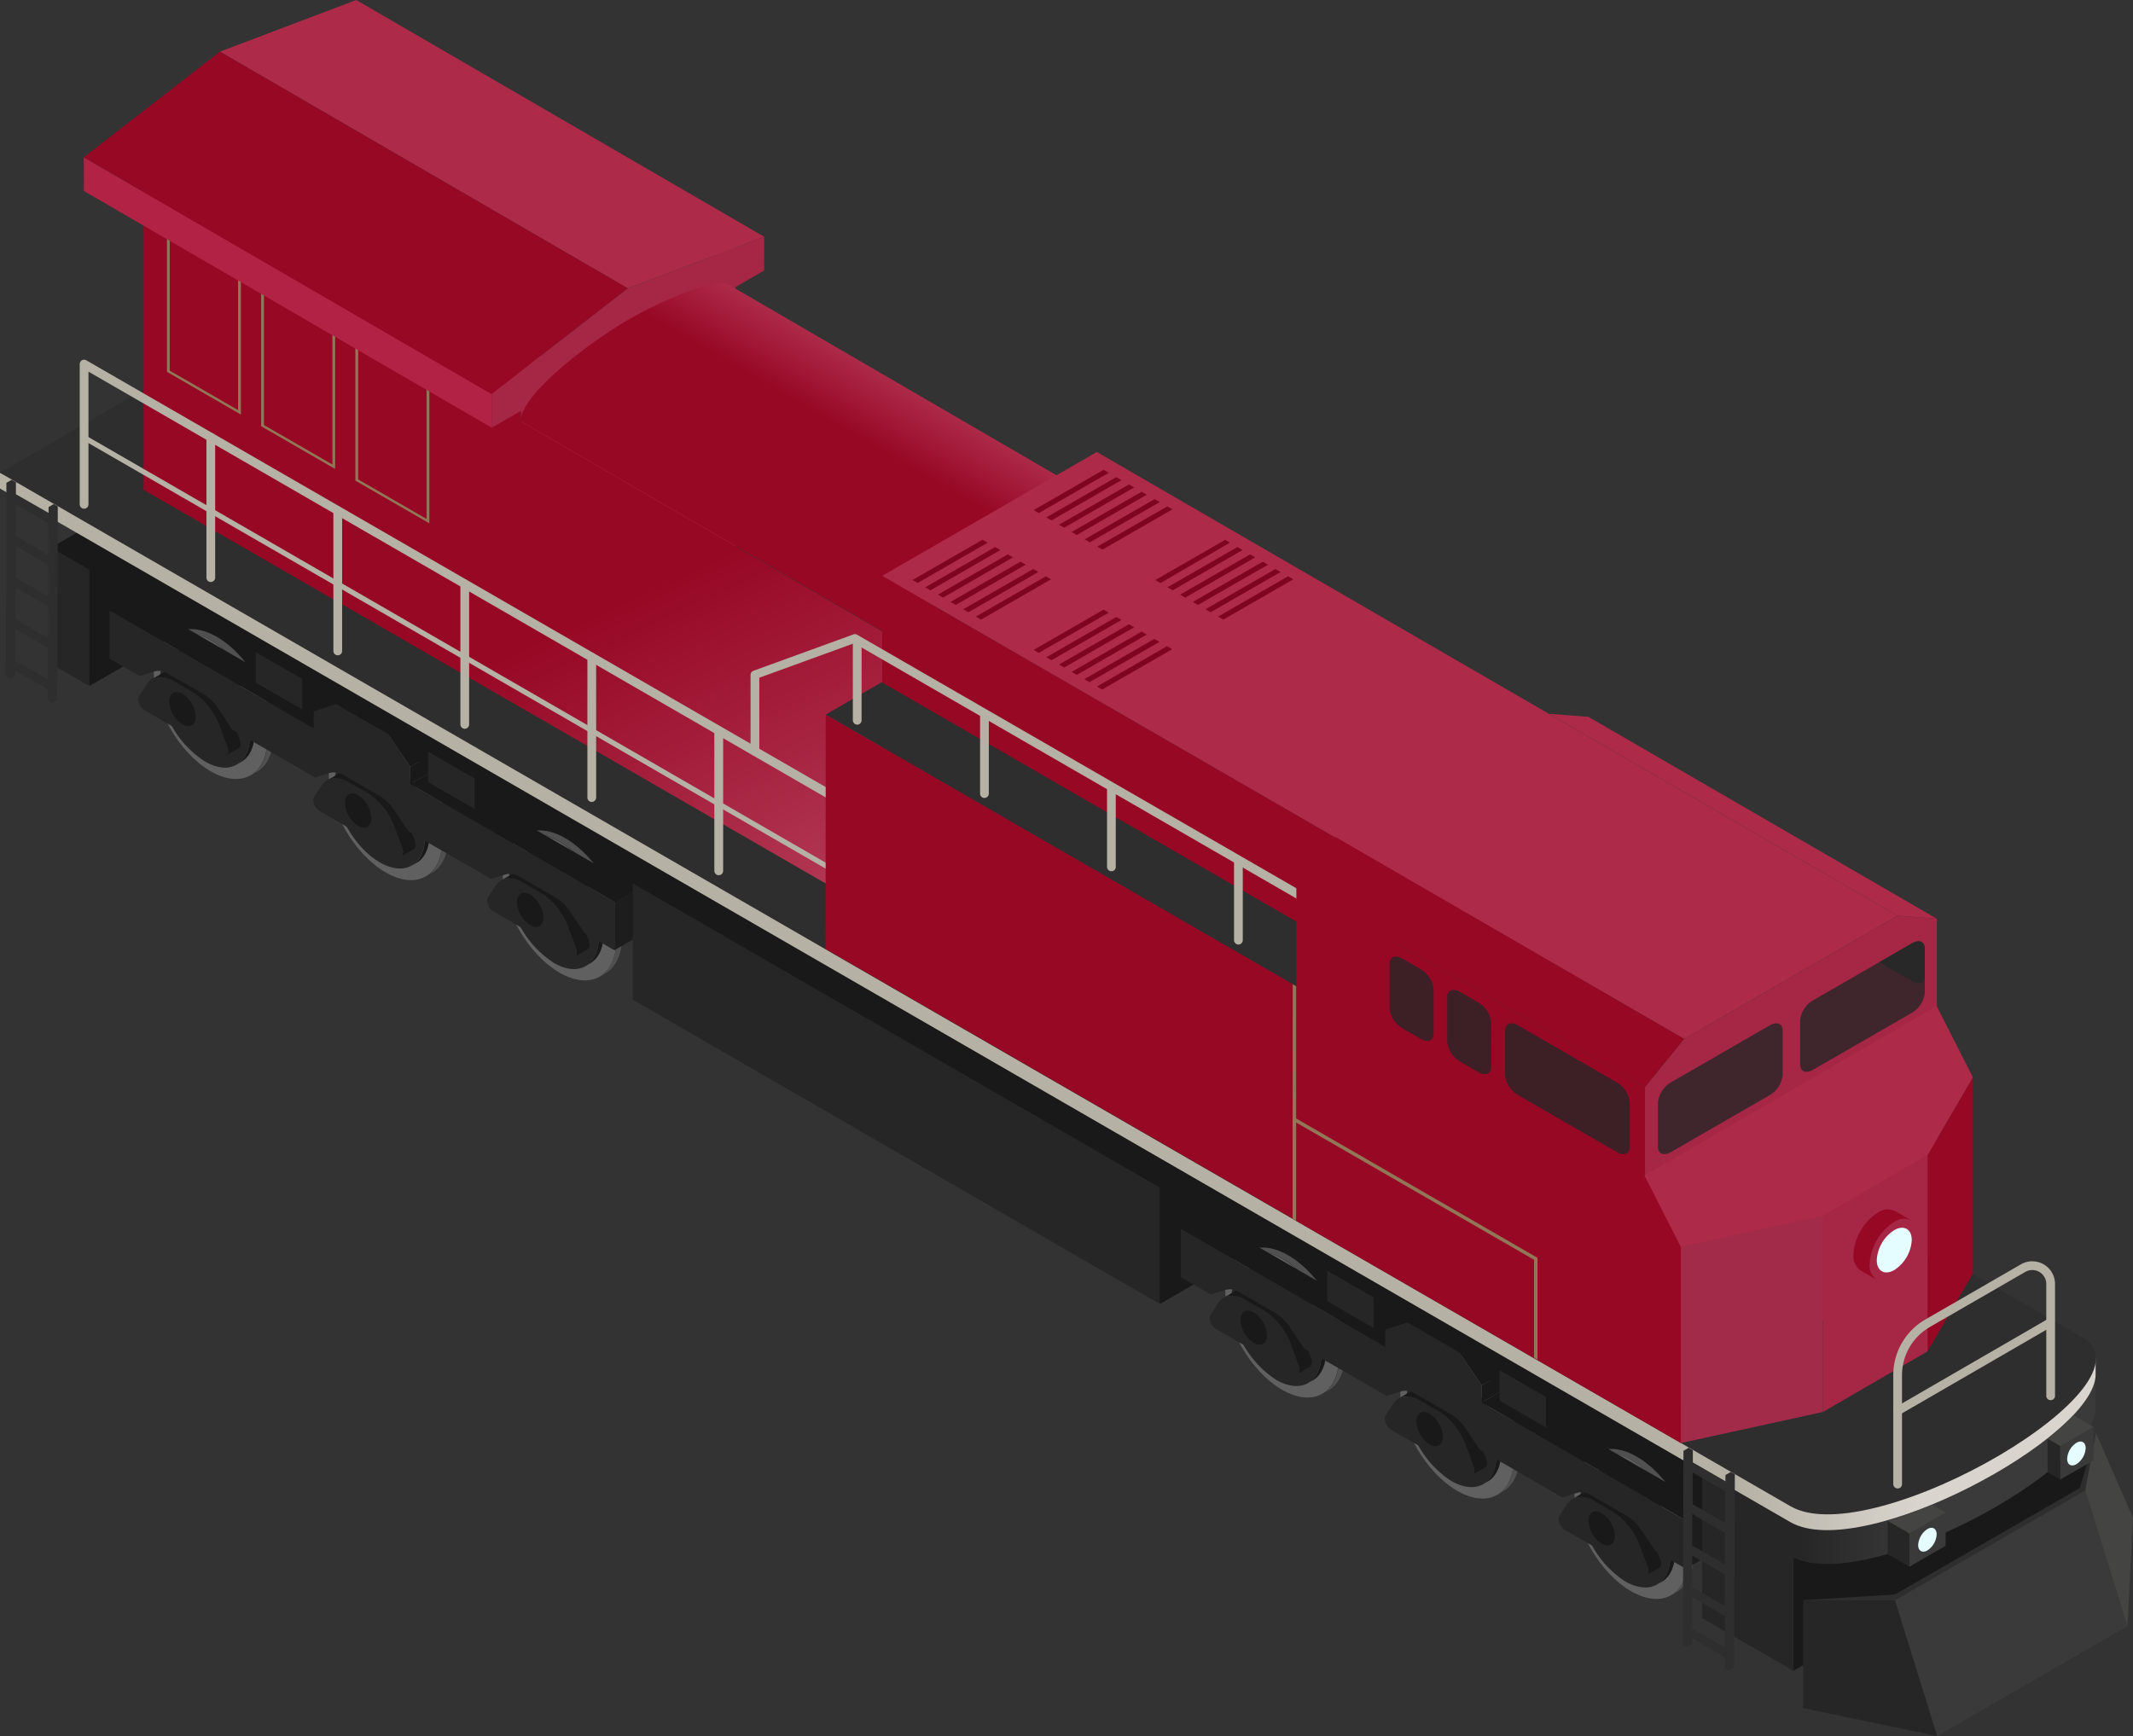 <?xml version="1.0" encoding="UTF-8"?> <svg xmlns="http://www.w3.org/2000/svg" xmlns:xlink="http://www.w3.org/1999/xlink" id="Слой_1" data-name="Слой 1" viewBox="0 0 365.78 297.75"><rect x="0" y="0" width="365.78" height="297.75" fill="#333333" stroke="none"/> <defs> <style>.cls-1{fill:#191919;}.cls-2,.cls-21{fill:#262626;}.cls-3{fill:#606060;}.cls-4{fill:#505050;}.cls-5{fill:#1d1d1d;}.cls-6{fill:#2e2e2f;}.cls-7{fill:#3a3a3a;}.cls-8{fill:#444443;}.cls-9{fill:url(#Безымянный_градиент);}.cls-10{fill:url(#Безымянный_градиент_2);}.cls-11{fill:#a52645;}.cls-12{fill:url(#Безымянный_градиент_106);}.cls-13{fill:#917757;}.cls-14{fill:#ad2a49;}.cls-15{fill:#b22244;}.cls-16{fill:#970825;}.cls-17{fill:url(#Безымянный_градиент_105);}.cls-18{fill:#a32b4a;}.cls-19{fill:#b6b1a5;}.cls-20{fill:url(#Безымянный_градиент_104);}.cls-21{opacity:0.8;isolation:isolate;}.cls-22{fill:#e6fdff;}.cls-23{fill:#7f0421;}</style> <linearGradient id="Безымянный_градиент" x1="308.38" y1="49.11" x2="329.62" y2="49.11" gradientTransform="matrix(1, 0, 0, -1, 0, 300)" gradientUnits="userSpaceOnUse"> <stop offset="0" stop-color="#262626"></stop> <stop offset="1" stop-color="#3a3a3a"></stop> </linearGradient> <linearGradient id="Безымянный_градиент_2" x1="297.7" y1="128.24" x2="329.05" y2="128.24" gradientTransform="matrix(1, 0, 0, -1, 0, 300)" gradientUnits="userSpaceOnUse"> <stop offset="0" stop-color="#b6b1a5"></stop> <stop offset="1" stop-color="#d9d4cd"></stop> </linearGradient> <linearGradient id="Безымянный_градиент_106" x1="94.09" y1="190.87" x2="134.33" y2="104.9" gradientTransform="matrix(1, 0, 0, -1, 0, 300)" gradientUnits="userSpaceOnUse"> <stop offset="0" stop-color="#970825"></stop> <stop offset="1" stop-color="#c1536e"></stop> </linearGradient> <linearGradient id="Безымянный_градиент_105" x1="147.58" y1="238.12" x2="128.44" y2="204.94" gradientTransform="matrix(1, 0, 0, -1, 0, 300)" gradientUnits="userSpaceOnUse"> <stop offset="0" stop-color="#ad2a49"></stop> <stop offset="0.3" stop-color="#970825"></stop> <stop offset="0.61" stop-color="#970825"></stop> <stop offset="0.92" stop-color="#970825"></stop> <stop offset="1" stop-color="#970825"></stop> </linearGradient> <linearGradient id="Безымянный_градиент_104" x1="226.82" y1="110.9" x2="236.44" y2="110.9" gradientTransform="matrix(1, 0, 0, -1, 0, 300)" gradientUnits="userSpaceOnUse"> <stop offset="0" stop-color="#7f0421"></stop> <stop offset="0.73" stop-color="#c65872"></stop> <stop offset="1" stop-color="#ad2a49"></stop> </linearGradient> </defs> <title>Монтажная область 1</title> <g id="_0" data-name=" 0"> <g id="Axonometric_Cube" data-name="Axonometric Cube"> <polygon class="cls-1" points="32.17 80.41 8.77 93.92 13.89 98.58 15.32 117.66 38.73 104.15 38.73 84.19 32.17 80.41"></polygon> <polygon id="Cube_face_-_left" data-name="Cube face - left" class="cls-2" points="15.32 117.66 8.77 113.88 8.77 93.92 15.32 97.71 15.32 117.66"></polygon> </g> <polygon class="cls-1" points="20.2 105.38 51.1 127.69 59.58 128.59 75.47 140.34 103.5 156.65 111.86 157.23 118.76 141.41 85.04 101.43 33.65 97.61 20.2 105.38"></polygon> <g id="Axonometric_Cylinder" data-name="Axonometric Cylinder"> <path id="Cylinder_face" data-name="Cylinder face" class="cls-3" d="M105.69,161.2c0,6.21-4.36,8.73-9.74,5.62S86.22,156.17,86.22,150s4.36-8.73,9.73-5.62S105.69,155,105.69,161.2Z"></path> <path id="Cylinder_body" data-name="Cylinder body" class="cls-4" d="M89,143.69l1-.58c1.76-1.06,4.22-.92,6.94.65,5.38,3.1,9.74,10.65,9.74,16.86,0,3.07-1.06,5.23-2.79,6.27l-1,.58c1.73-1,2.79-3.2,2.79-6.27,0-6.21-4.36-13.76-9.74-16.86C93.23,142.77,90.77,142.64,89,143.69Z"></path> </g> <g id="Axonometric_Cylinder-2" data-name="Axonometric Cylinder-2"> <path id="Cylinder_face-2" data-name="Cylinder face-2" class="cls-2" d="M102.69,160.64c0,5-3.47,7-7.75,4.48a17.14,17.14,0,0,1-7.76-13.43c0-4.94,3.48-6.95,7.76-4.48A17.17,17.17,0,0,1,102.69,160.64Z"></path> <path id="Cylinder_body-2" data-name="Cylinder body-2" class="cls-1" d="M89.4,146.7l.81-.46c1.41-.85,3.37-.74,5.53.51a17.14,17.14,0,0,1,7.76,13.43c0,2.44-.85,4.17-2.22,5l-.81.47c1.38-.83,2.22-2.55,2.22-5a17.17,17.17,0,0,0-7.75-13.43C92.77,146,90.81,145.86,89.4,146.7Z"></path> </g> <path class="cls-1" d="M101,161.43l-1.32-3.57c-.09-.25-.18-.5-.29-.74a12.76,12.76,0,0,0-2-3.17A9.78,9.78,0,0,0,95,152l-3.14-1.81a3.76,3.76,0,0,0-3.8-.38L85.88,151a3.76,3.76,0,0,1,3.8.38l3.15,1.81a10,10,0,0,1,2.34,2,12.76,12.76,0,0,1,2,3.17c.11.24.21.49.3.74l1.32,3.57c.25.67.14,1.21-.19,1.4l2.15-1.26C101.09,162.64,101.21,162.1,101,161.43Z"></path> <path class="cls-2" d="M98.8,162.68l-1.32-3.57a11.55,11.55,0,0,0-4.65-5.88l-3.15-1.81c-2-1.13-3.75-.95-4.69.48l-1.31,2c-.41.61.11,2,1,2.44L97.82,164C98.66,164.48,99.21,163.77,98.8,162.68Z"></path> <g id="Axonometric_Cylinder-3" data-name="Axonometric Cylinder-3"> <path id="Cylinder_face-3" data-name="Cylinder face-3" class="cls-3" d="M75.87,144c0,6.21-4.36,8.73-9.74,5.62S56.39,139,56.39,132.74s4.36-8.72,9.74-5.62S75.87,137.77,75.87,144Z"></path> <path id="Cylinder_body-3" data-name="Cylinder body-3" class="cls-4" d="M59.18,126.47l1-.58c1.77-1.06,4.23-.92,7,.65,5.38,3.1,9.74,10.65,9.74,16.86,0,3.07-1.07,5.24-2.79,6.27l-1,.58c1.72-1,2.79-3.2,2.79-6.27,0-6.21-4.36-13.76-9.74-16.86C63.41,125.55,61,125.42,59.18,126.47Z"></path> </g> <g id="Axonometric_Cylinder-4" data-name="Axonometric Cylinder-4"> <ellipse id="Cylinder_face-4" data-name="Cylinder face-4" class="cls-2" cx="65.12" cy="138.94" rx="6.33" ry="10.97" transform="translate(-60.75 51.18) rotate(-30)"></ellipse> <path id="Cylinder_body-4" data-name="Cylinder body-4" class="cls-1" d="M59.58,129.48l.8-.46c1.41-.85,3.37-.74,5.54.51A17.12,17.12,0,0,1,73.67,143c0,2.44-.84,4.17-2.22,5l-.8.47c1.37-.83,2.22-2.55,2.22-5A17.19,17.19,0,0,0,65.12,130C63,128.74,61,128.64,59.58,129.48Z"></path> </g> <path class="cls-1" d="M71.13,144.21l-1.32-3.57c-.09-.25-.19-.5-.3-.74a12.76,12.76,0,0,0-2-3.17,10,10,0,0,0-2.34-2L62,133a3.75,3.75,0,0,0-3.79-.38l-2.16,1.25a3.76,3.76,0,0,1,3.8.38L63,136a9.74,9.74,0,0,1,2.34,2,12.48,12.48,0,0,1,2,3.17c.11.25.21.49.3.74L69,145.46c.25.68.13,1.21-.19,1.4L71,145.61C71.27,145.42,71.38,144.88,71.13,144.21Z"></path> <path class="cls-2" d="M69,145.46l-1.32-3.57A11.59,11.59,0,0,0,63,136l-3.14-1.81c-2-1.13-3.75-.95-4.69.48l-1.32,2c-.41.61.12,2,1,2.44L68,146.78C68.83,147.26,69.38,146.55,69,145.46Z"></path> <g id="Axonometric_Cylinder-5" data-name="Axonometric Cylinder-5"> <path id="Cylinder_face-5" data-name="Cylinder face-5" class="cls-3" d="M45.85,126.66c0,6.2-4.36,8.72-9.73,5.62s-9.74-10.66-9.74-16.87,4.36-8.72,9.74-5.62S45.85,120.45,45.85,126.66Z"></path> <path id="Cylinder_body-5" data-name="Cylinder body-5" class="cls-4" d="M29.17,109.15l1-.59c1.76-1,4.22-.92,7,.65,5.37,3.1,9.73,10.65,9.73,16.86,0,3.07-1.06,5.24-2.79,6.27l-1,.58c1.72-1,2.78-3.2,2.78-6.26,0-6.21-4.36-13.76-9.73-16.87C33.4,108.22,30.94,108.09,29.17,109.15Z"></path> </g> <g id="Axonometric_Cylinder-6" data-name="Axonometric Cylinder-6"> <path id="Cylinder_face-6" data-name="Cylinder face-6" class="cls-2" d="M42.86,126.1c0,4.94-3.48,7-7.76,4.47a17.1,17.1,0,0,1-7.75-13.43c0-4.94,3.47-7,7.75-4.47A17.14,17.14,0,0,1,42.86,126.1Z"></path> <path id="Cylinder_body-6" data-name="Cylinder body-6" class="cls-1" d="M29.57,112.15l.8-.46c1.41-.84,3.37-.74,5.53.51a17.14,17.14,0,0,1,7.76,13.43c0,2.45-.85,4.17-2.22,5l-.8.47c1.37-.82,2.22-2.55,2.22-5a17.14,17.14,0,0,0-7.76-13.43C32.93,111.42,31,111.31,29.57,112.15Z"></path> </g> <path class="cls-1" d="M41.12,126.88l-1.32-3.57c-.09-.25-.19-.49-.3-.74a12.48,12.48,0,0,0-2-3.17,9.74,9.74,0,0,0-2.34-2L32,115.62a3.76,3.76,0,0,0-3.8-.38l-2.15,1.25a3.81,3.81,0,0,1,3.8.38L33,118.69a9.52,9.52,0,0,1,2.34,2,12.76,12.76,0,0,1,2,3.17c.1.25.2.49.29.74L39,128.13c.26.68.14,1.21-.19,1.4L41,128.28C41.25,128.09,41.37,127.56,41.12,126.88Z"></path> <path class="cls-2" d="M39,128.13l-1.32-3.57A11.5,11.5,0,0,0,33,118.69l-3.14-1.82c-2-1.13-3.75-1-4.69.48l-1.32,2.05c-.41.61.11,1.95,1,2.45L38,129.45C38.82,129.94,39.37,129.22,39,128.13Z"></path> <polygon class="cls-1" points="18.74 104.68 22.69 102.38 57.73 122.62 53.78 124.91 18.74 104.68"></polygon> <polygon class="cls-1" points="53.79 121.98 57.74 119.69 61.56 118.43 57.61 120.73 53.79 121.98"></polygon> <polygon class="cls-1" points="57.61 120.73 61.56 118.43 70.5 123.59 66.55 125.89 57.61 120.73"></polygon> <polygon class="cls-1" points="70.35 131.54 74.3 129.25 74.3 132.18 70.34 134.47 70.35 131.54"></polygon> <polygon class="cls-1" points="66.55 125.89 70.5 123.59 74.3 129.25 70.35 131.54 66.55 125.89"></polygon> <polygon class="cls-5" points="105.39 154.71 109.34 152.41 109.32 160.67 105.37 162.97 105.39 154.71"></polygon> <polygon class="cls-1" points="70.34 134.47 74.3 132.18 109.34 152.41 105.39 154.71 70.34 134.47"></polygon> <path class="cls-2" d="M66.55,125.89l3.8,5.65v2.93l35.05,20.24V163l-5.17-3-2.41-3.56a8.11,8.11,0,0,0-2.54-2.51l-6.12-3.53a3,3,0,0,0-2.52-.41l-2.41.77L70,142.55,67.64,139a8,8,0,0,0-2.55-2.52L59,133a3,3,0,0,0-2.52-.41l-2.42.78-14.18-8.19-2.37-3.54A8,8,0,0,0,35,119.12l-6.11-3.53a3,3,0,0,0-2.52-.41l-2.42.78-5.17-3V104.7l35,20.23V122l3.82-1.25Z"></path> <g id="Axonometric_Cube-2" data-name="Axonometric Cube-2"> <polygon id="Cube_face_-_left-2" data-name="Cube face - left-2" class="cls-2" points="81.41 133.5 73.41 128.89 73.41 134.14 81.41 138.76 81.41 133.5"></polygon> <polygon id="Cube_face_-_right" data-name="Cube face - right" class="cls-1" points="95 130.92 81.41 138.76 81.41 133.5 95 125.66 95 130.92"></polygon> <polygon id="Cube_face_-_top" data-name="Cube face - top" class="cls-1" points="81.41 133.5 73.41 128.89 87 121.04 95 125.66 81.41 133.5"></polygon> </g> <g id="Axonometric_Cube-3" data-name="Axonometric Cube-3"> <polygon id="Cube_face_-_left-3" data-name="Cube face - left-3" class="cls-2" points="51.86 116.44 43.86 111.83 43.86 117.08 51.86 121.7 51.86 116.44"></polygon> <polygon id="Cube_face_-_right-2" data-name="Cube face - right-2" class="cls-1" points="65.45 113.86 51.86 121.7 51.86 116.44 65.45 108.6 65.45 113.86"></polygon> <polygon id="Cube_face_-_top-2" data-name="Cube face - top-2" class="cls-1" points="51.86 116.44 43.86 111.83 57.45 103.98 65.45 108.6 51.86 116.44"></polygon> </g> <path class="cls-1" d="M90.92,153.43c-1.26-.73-2.27-.14-2.27,1.31a5,5,0,0,0,2.27,3.93c1.25.72,2.27.13,2.27-1.31A5,5,0,0,0,90.92,153.43Z"></path> <path class="cls-1" d="M61.41,136.39c-1.25-.72-2.26-.13-2.26,1.31a5,5,0,0,0,2.26,3.93c1.26.73,2.27.14,2.27-1.31A5,5,0,0,0,61.41,136.39Z"></path> <path class="cls-1" d="M31.3,119c-1.26-.72-2.27-.13-2.27,1.31a5,5,0,0,0,2.27,3.93c1.25.73,2.26.14,2.26-1.31A5,5,0,0,0,31.3,119Z"></path> <g id="Axonometric_Cube-4" data-name="Axonometric Cube-4"> <polygon class="cls-1" points="131.92 138 108.51 151.51 193.46 205.56 198.9 223.65 222.3 210.13 222.3 190.18 131.92 138"></polygon> <polygon id="Cube_face_-_left-4" data-name="Cube face - left-4" class="cls-2" points="198.9 223.65 108.51 171.46 108.51 151.51 198.9 203.69 198.9 223.65"></polygon> </g> <polygon class="cls-1" points="201.87 210.27 234.85 233.78 243.33 234.68 259.21 246.42 287.24 262.73 295.6 263.32 302.51 247.5 268.79 207.51 217.4 203.69 201.87 210.27"></polygon> <g id="Axonometric_Cylinder-7" data-name="Axonometric Cylinder-7"> <path id="Cylinder_face-7" data-name="Cylinder face-7" class="cls-3" d="M289.44,267.29c0,6.21-4.36,8.72-9.74,5.62s-9.7-10.66-9.7-16.86,4.36-8.73,9.74-5.63S289.44,261.08,289.44,267.29Z"></path> <path id="Cylinder_body-7" data-name="Cylinder body-7" class="cls-4" d="M272.75,249.78l1-.58c1.77-1.06,4.23-.93,6.95.64,5.38,3.11,9.74,10.66,9.74,16.87,0,3.06-1.07,5.23-2.79,6.26l-1,.58c1.72-1,2.79-3.19,2.79-6.26,0-6.21-4.36-13.76-9.74-16.87C277,248.85,274.52,248.72,272.75,249.78Z"></path> </g> <g id="Axonometric_Cylinder-8" data-name="Axonometric Cylinder-8"> <path id="Cylinder_face-8" data-name="Cylinder face-8" class="cls-2" d="M286.44,266.73c0,4.95-3.47,6.95-7.76,4.48a17.17,17.17,0,0,1-7.75-13.43c0-4.95,3.47-6.95,7.75-4.48A17.11,17.11,0,0,1,286.44,266.73Z"></path> <path id="Cylinder_body-8" data-name="Cylinder body-8" class="cls-1" d="M273.15,252.79l.8-.47c1.41-.84,3.37-.74,5.54.52a17.1,17.1,0,0,1,7.75,13.43c0,2.44-.84,4.16-2.22,5l-.8.46c1.37-.82,2.22-2.55,2.22-5a17.11,17.11,0,0,0-7.76-13.43C276.52,252.05,274.56,251.94,273.15,252.79Z"></path> </g> <path class="cls-1" d="M284.7,267.51l-1.32-3.57c-.09-.25-.19-.49-.3-.73a12.48,12.48,0,0,0-2-3.17,9.52,9.52,0,0,0-2.34-2l-3.15-1.82a3.81,3.81,0,0,0-3.8-.38l-2.15,1.26a3.79,3.79,0,0,1,3.8.37l3.14,1.82a9.17,9.17,0,0,1,2.34,2,12.21,12.21,0,0,1,2,3.17c.11.24.21.49.3.73l1.32,3.57c.25.68.13,1.21-.19,1.4l2.15-1.25C284.84,268.72,285,268.19,284.7,267.51Z"></path> <path class="cls-2" d="M282.55,268.76l-1.32-3.57a11.56,11.56,0,0,0-4.66-5.87l-3.14-1.82c-1.95-1.12-3.75-.95-4.69.48l-1.32,2c-.41.62.11,2,1,2.45l13.17,7.6C282.4,270.57,283,269.85,282.55,268.76Z"></path> <g id="Axonometric_Cylinder-9" data-name="Axonometric Cylinder-9"> <path id="Cylinder_face-9" data-name="Cylinder face-9" class="cls-3" d="M259.61,250.07c0,6.21-4.36,8.73-9.73,5.62s-9.74-10.65-9.74-16.86,4.36-8.73,9.74-5.62S259.61,243.86,259.61,250.07Z"></path> <path id="Cylinder_body-9" data-name="Cylinder body-9" class="cls-4" d="M242.93,232.56l1-.58c1.76-1.06,4.22-.93,6.94.64,5.38,3.11,9.74,10.66,9.74,16.87,0,3.06-1.06,5.23-2.79,6.26l-1,.59c1.73-1,2.79-3.2,2.79-6.27,0-6.21-4.36-13.76-9.73-16.86C247.16,231.63,244.7,231.5,242.93,232.56Z"></path> </g> <g id="Axonometric_Cylinder-10" data-name="Axonometric Cylinder-10"> <path id="Cylinder_face-10" data-name="Cylinder face-10" class="cls-2" d="M256.62,249.51c0,5-3.48,6.95-7.76,4.48a17.12,17.12,0,0,1-7.75-13.43c0-4.95,3.47-6.95,7.75-4.48A17.14,17.14,0,0,1,256.62,249.51Z"></path> <path id="Cylinder_body-10" data-name="Cylinder body-10" class="cls-1" d="M243.33,235.57l.8-.47c1.41-.84,3.37-.73,5.53.52a17.11,17.11,0,0,1,7.76,13.43c0,2.44-.85,4.17-2.22,5l-.81.46c1.38-.82,2.23-2.55,2.23-5a17.14,17.14,0,0,0-7.76-13.43C246.69,234.83,244.73,234.72,243.33,235.57Z"></path> </g> <path class="cls-1" d="M254.88,250.29l-1.32-3.57c-.09-.24-.19-.49-.3-.73a12.21,12.21,0,0,0-2-3.17,9.17,9.17,0,0,0-2.34-2L245.76,239a3.81,3.81,0,0,0-3.8-.38l-2.15,1.26a3.76,3.76,0,0,1,3.8.38l3.14,1.81a9.74,9.74,0,0,1,2.34,2,12.48,12.48,0,0,1,2,3.17c.1.24.2.49.29.74l1.32,3.56c.26.68.14,1.21-.19,1.4l2.16-1.25C255,251.5,255.13,251,254.88,250.29Z"></path> <path class="cls-2" d="M252.72,251.54,251.4,248a11.55,11.55,0,0,0-4.65-5.88l-3.14-1.81c-2-1.13-3.75-1-4.7.48l-1.31,2c-.41.62.11,2,1,2.45l13.17,7.6C252.58,253.35,253.13,252.63,252.72,251.54Z"></path> <g id="Axonometric_Cylinder-11" data-name="Axonometric Cylinder-11"> <path id="Cylinder_face-11" data-name="Cylinder face-11" class="cls-3" d="M229.6,232.74c0,6.21-4.36,8.73-9.74,5.62s-9.73-10.65-9.73-16.86,4.36-8.73,9.73-5.62S229.6,226.53,229.6,232.74Z"></path> <path id="Cylinder_body-11" data-name="Cylinder body-11" class="cls-4" d="M212.92,215.23l1-.58c1.77-1.06,4.23-.93,7,.65,5.38,3.1,9.74,10.65,9.74,16.86,0,3.07-1.07,5.23-2.79,6.27l-1,.58c1.73-1,2.79-3.2,2.79-6.27,0-6.21-4.36-13.76-9.74-16.86C217.14,214.31,214.68,214.17,212.92,215.23Z"></path> </g> <g id="Axonometric_Cylinder-12" data-name="Axonometric Cylinder-12"> <path id="Cylinder_face-12" data-name="Cylinder face-12" class="cls-2" d="M226.6,232.18c0,4.95-3.47,6.95-7.75,4.48a17.14,17.14,0,0,1-7.76-13.43c0-4.95,3.47-6.95,7.76-4.48A17.12,17.12,0,0,1,226.6,232.18Z"></path> <path id="Cylinder_body-12" data-name="Cylinder body-12" class="cls-1" d="M213.31,218.24l.81-.47c1.4-.84,3.36-.73,5.53.52a17.14,17.14,0,0,1,7.76,13.43c0,2.44-.85,4.17-2.23,5l-.8.46c1.37-.82,2.22-2.54,2.22-5a17.14,17.14,0,0,0-7.75-13.43C216.68,217.5,214.72,217.4,213.31,218.24Z"></path> </g> <path class="cls-1" d="M224.86,233l-1.32-3.56c-.09-.25-.19-.5-.29-.74a12.48,12.48,0,0,0-2-3.17,9.52,9.52,0,0,0-2.34-2l-3.14-1.81a3.76,3.76,0,0,0-3.8-.38l-2.16,1.25a3.76,3.76,0,0,1,3.8.38l3.14,1.81a9.74,9.74,0,0,1,2.34,2,12.21,12.21,0,0,1,2,3.17c.11.24.21.49.3.74l1.32,3.57c.25.67.13,1.21-.19,1.4l2.15-1.26A1.14,1.14,0,0,0,224.86,233Z"></path> <path class="cls-2" d="M222.71,234.22l-1.32-3.57a11.44,11.44,0,0,0-4.66-5.88L213.59,223c-2-1.13-3.75-1-4.69.48l-1.31,2.05c-.42.61.11,1.95,1,2.44l13.17,7.61C222.57,236,223.12,235.3,222.71,234.22Z"></path> <polygon class="cls-1" points="202.49 210.76 206.44 208.47 241.48 228.7 237.53 231 202.49 210.76"></polygon> <polygon class="cls-1" points="237.54 228.07 241.49 225.77 245.31 224.52 241.35 226.81 237.54 228.07"></polygon> <polygon class="cls-1" points="241.35 226.81 245.31 224.52 254.25 229.68 250.3 231.98 241.35 226.81"></polygon> <polygon class="cls-1" points="254.1 237.63 258.05 235.33 258.04 238.26 254.09 240.56 254.1 237.63"></polygon> <polygon class="cls-1" points="250.3 231.98 254.25 229.68 258.05 235.33 254.1 237.63 250.3 231.98"></polygon> <polygon class="cls-5" points="289.13 260.79 293.08 258.5 293.07 266.76 289.12 269.06 289.13 260.79"></polygon> <polygon class="cls-1" points="254.09 240.56 258.04 238.26 293.08 258.5 289.13 260.79 254.09 240.56"></polygon> <path class="cls-2" d="M250.3,232l3.8,5.65v2.93l35,20.23v8.26l-5.18-3-2.4-3.56A8,8,0,0,0,279,260l-6.11-3.53a3,3,0,0,0-2.52-.41l-2.42.78-14.18-8.19-2.37-3.54a8.07,8.07,0,0,0-2.55-2.52l-6.11-3.53a3,3,0,0,0-2.52-.4l-2.42.77-14.19-8.19-2.37-3.54a8,8,0,0,0-2.54-2.51l-6.12-3.53a3,3,0,0,0-2.52-.41l-2.41.77-5.17-3v-8.27L237.53,231v-2.93l3.82-1.26Z"></path> <g id="Axonometric_Cube-5" data-name="Axonometric Cube-5"> <polygon id="Cube_face_-_left-5" data-name="Cube face - left-5" class="cls-2" points="265.15 239.59 257.15 234.97 257.15 240.23 265.15 244.85 265.15 239.59"></polygon> <polygon id="Cube_face_-_right-3" data-name="Cube face - right-3" class="cls-1" points="278.74 237 265.15 244.85 265.15 239.59 278.74 231.75 278.74 237"></polygon> <polygon id="Cube_face_-_top-3" data-name="Cube face - top-3" class="cls-1" points="265.15 239.59 257.15 234.97 270.74 227.13 278.74 231.75 265.15 239.59"></polygon> </g> <g id="Axonometric_Cube-6" data-name="Axonometric Cube-6"> <polygon id="Cube_face_-_left-6" data-name="Cube face - left-6" class="cls-2" points="235.6 222.53 227.6 217.91 227.6 223.17 235.6 227.79 235.6 222.53"></polygon> <polygon id="Cube_face_-_right-4" data-name="Cube face - right-4" class="cls-1" points="249.19 219.94 235.6 227.79 235.6 222.53 249.19 214.68 249.19 219.94"></polygon> <polygon id="Cube_face_-_top-4" data-name="Cube face - top-4" class="cls-1" points="235.6 222.53 227.6 217.91 241.19 210.07 249.19 214.68 235.6 222.53"></polygon> </g> <path class="cls-1" d="M274.66,259.51c-1.25-.72-2.27-.13-2.27,1.31a5,5,0,0,0,2.27,3.93c1.26.73,2.27.14,2.27-1.31A5,5,0,0,0,274.66,259.51Z"></path> <path class="cls-1" d="M245.16,242.48c-1.25-.72-2.27-.14-2.27,1.31a5,5,0,0,0,2.27,3.93c1.25.72,2.27.14,2.27-1.31A5,5,0,0,0,245.16,242.48Z"></path> <path class="cls-1" d="M215,225.09c-1.25-.72-2.27-.14-2.27,1.31a5,5,0,0,0,2.27,3.93c1.25.72,2.27.14,2.27-1.31A5,5,0,0,0,215,225.09Z"></path> <g id="Axonometric_Cube-7" data-name="Axonometric Cube-7"> <polygon id="Cube_face_-_left-7" data-name="Cube face - left-7" class="cls-2" points="307.54 286.57 291.88 277.52 291.88 249.91 307.54 258.95 307.54 286.57"></polygon> <path id="Cube_face_-_right-5" data-name="Cube face - right-5" class="cls-1" d="M353.15,260.23l-45.61,26.34V259l45.61-26.33C358.78,246.31,362,258,353.15,260.23Z"></path> <polygon id="Cube_face_-_top-5" data-name="Cube face - top-5" class="cls-1" points="307.54 258.95 291.88 249.91 321.58 232.76 337.49 223.58 353.15 232.62 307.54 258.95"></polygon> </g> <polygon class="cls-6" points="309.22 274.45 324.54 279.59 360.42 258.46 359.43 245.8 356.66 255.21 324.96 273.47 309.22 274.45"></polygon> <polygon class="cls-7" points="364.83 278.91 357.6 255.63 324.96 274.48 332.19 297.75 364.83 278.91"></polygon> <polygon class="cls-8" points="359.43 245.8 357.6 255.63 364.83 278.91 365.78 260.31 359.43 245.8"></polygon> <polygon class="cls-2" points="324.95 274.48 309.22 274.45 309.22 292.96 332.19 297.75 324.95 274.48"></polygon> <path class="cls-9" d="M306,257.56v8.71l1,.58c12.23,7.06,52.34-14.54,52.37-25.31v-8Z"></path> <path class="cls-10" d="M0,81.08v2.71L307,261.05c12.23,7.06,52.34-14.54,52.37-25.31V233Z"></path> <path class="cls-6" d="M357,229.31c6.85,4-1.8,13-14,20.22-12.56,7.42-28.9,12.89-35.95,8.81L0,81.09l50-29Z"></path> <polygon id="Cube_face_-_right-6" data-name="Cube face - right-6" class="cls-11" points="126.11 100.12 89.32 121.36 89.32 62.98 126.11 41.74 126.11 100.12"></polygon> <polygon class="cls-12" points="89.32 72.29 89.32 62.98 24.62 25.63 24.62 84.01 151.45 157.22 151.47 108.41 89.32 72.29"></polygon> <path class="cls-13" d="M28.63,38.08V63.77L41.31,71.1V45.41Zm12.2,32.26L29.11,63.57V38.84l11.72,6.77Z"></path> <path class="cls-13" d="M44.78,47.41V73.1l12.69,7.33V54.74ZM57,79.67,45.27,72.9V48.17L57,54.94Z"></path> <path class="cls-13" d="M60.94,56.74V82.43l12.69,7.33V64.07ZM73.15,89,61.42,82.23V57.5l11.73,6.77Z"></path> <polygon class="cls-14" points="61.09 0 37.71 8.86 107.66 49.46 131.03 40.6 61.09 0"></polygon> <polygon class="cls-15" points="84.33 73.36 14.39 32.76 14.37 26.98 84.31 67.58 84.33 73.36"></polygon> <polygon class="cls-16" points="37.71 8.86 14.37 26.98 84.31 67.58 107.66 49.46 37.71 8.86"></polygon> <polygon class="cls-11" points="131.03 40.6 107.66 49.46 84.31 67.58 84.33 73.36 131.05 46.39 131.03 40.6"></polygon> <path class="cls-17" d="M125,48.85c-2.26-1.31-10.91,2.38-17.28,6-7,4.07-18.44,12.89-18.43,17.37l62.19,36.14L187.17,85Z"></path> <polygon id="Cube_face_-_left-8" data-name="Cube face - left-8" class="cls-16" points="151.29 98.76 239.23 149.54 239.21 207.91 151.27 157.13 151.29 98.76"></polygon> <polygon class="cls-14" points="272.38 122.94 265.63 122.43 325.4 157.06 332.15 157.58 272.38 122.94"></polygon> <polygon class="cls-14" points="325.4 157.06 188.09 77.52 151.29 98.76 288.81 178.19 325.4 157.06"></polygon> <polygon class="cls-16" points="229.03 143.56 222.31 151.85 282.09 186.48 288.81 178.19 229.03 143.56"></polygon> <path class="cls-11" d="M325.41,157.06l-36.6,21.13-6.72,8.29v57.44L332.15,215V157.58Zm4.67,10.78c-.22.83-1.05,1.09-2.09.49l-5.72-3.3,5.62-3.25c1.21-.7,2.19-.29,2.19.92Z"></path> <polygon class="cls-16" points="338.33 184.77 330.54 198.1 330.54 231.78 338.33 218.44 338.33 184.77"></polygon> <polygon class="cls-11" points="330.54 198.1 312.61 208.49 312.61 242.17 330.54 231.78 330.54 198.1"></polygon> <polygon class="cls-18" points="312.61 208.49 288.24 213.82 288.24 247.5 312.61 242.17 312.61 208.49"></polygon> <path class="cls-19" d="M146.55,139.5a.85.85,0,0,1-.38-.09l-131-75.67V86.5a.75.75,0,0,1-1.5,0V62.44a.76.76,0,0,1,.75-.75.79.79,0,0,1,.37.1L147,138.11a.74.74,0,0,1,.3,1,.73.73,0,0,1-.67.39Z"></path> <path class="cls-19" d="M36.15,99.82a.74.74,0,0,1-.75-.73V75a.75.75,0,0,1,1.5,0V99.07A.76.76,0,0,1,36.15,99.82Z"></path> <path class="cls-19" d="M57.92,112.39a.75.75,0,0,1-.75-.74V87.59a.75.75,0,0,1,1.5,0v24.06a.74.74,0,0,1-.74.74Z"></path> <path class="cls-19" d="M79.7,125a.77.77,0,0,1-.75-.75V100.16a.75.75,0,0,1,1.5,0v24.06a.76.76,0,0,1-.74.78Z"></path> <path class="cls-19" d="M101.48,137.54a.74.74,0,0,1-.75-.73V112.73a.75.75,0,0,1,1.5,0v24.06A.76.76,0,0,1,101.48,137.54Z"></path> <path class="cls-19" d="M123.26,150.11a.76.76,0,0,1-.76-.74h0V125.3a.76.76,0,0,1,1.51,0v24.07A.75.75,0,0,1,123.26,150.11Z"></path> <path class="cls-19" d="M143.26,149.88a.43.43,0,0,1-.22-.06L14.14,75.4a.45.45,0,0,1-.16-.61.44.44,0,0,1,.6-.17h0l128.89,74.42a.45.45,0,0,1,.14.62.44.44,0,0,1-.37.21Z"></path> <polygon id="Cube_face_-_left-9" data-name="Cube face - left-9" class="cls-16" points="226.81 211.98 141.58 162.77 141.6 122.56 226.84 171.77 226.81 211.98"></polygon> <polygon class="cls-13" points="222.3 209.41 222.31 169.15 221.68 168.79 221.66 209.01 222.3 209.41"></polygon> <polygon id="Cube_face_-_right-7" data-name="Cube face - right-7" class="cls-20" points="236.42 206.44 226.81 211.98 226.84 171.77 236.44 166.22 236.42 206.44"></polygon> <polygon id="Cube_face_-_top-6" data-name="Cube face - top-6" class="cls-6" points="226.84 171.77 141.6 122.56 151.21 117.01 236.44 166.22 226.84 171.77"></polygon> <path class="cls-19" d="M229.27,158a.75.75,0,0,1-.38-.1l-82.41-47.58-16.27,5.92v12.62a.75.75,0,0,1-1.5,0V115.75a.74.74,0,0,1,.49-.7l17.09-6.22a.7.7,0,0,1,.63,0l82.72,47.75a.76.76,0,0,1,.27,1A.73.73,0,0,1,229.27,158Z"></path> <path class="cls-19" d="M147,124.29a.77.77,0,0,1-.75-.75V110a.75.75,0,0,1,1.5,0v13.51a.76.76,0,0,1-.72.78Z"></path> <path class="cls-19" d="M168.82,136.86a.74.74,0,0,1-.75-.73V122.6a.75.75,0,1,1,1.5,0h0v13.51A.76.76,0,0,1,168.82,136.86Z"></path> <path class="cls-19" d="M190.59,149.43a.76.76,0,0,1-.75-.75V135.17a.75.75,0,0,1,1.5,0v13.51a.74.74,0,0,1-.73.75Z"></path> <path class="cls-19" d="M212.37,162a.77.77,0,0,1-.75-.75v-13.5a.75.75,0,0,1,1.5,0v13.51A.75.75,0,0,1,212.37,162Z"></path> <polygon class="cls-16" points="288.24 247.5 288.24 213.82 282.09 201.72 282.09 186.48 222.31 151.85 222.3 209.41 288.24 247.5"></polygon> <polygon class="cls-14" points="332.1 172.54 310.17 185.26 282.01 201.59 288.24 213.82 312.61 208.49 330.54 198.1 338.33 184.77 332.1 172.54"></polygon> <path class="cls-21" d="M258.11,184.35v-7.57c0-1.21,1-1.62,2.19-.93l17,9.81a4.53,4.53,0,0,1,2.19,3.45v7.57c0,1.21-1,1.63-2.19.93l-17-9.8A4.53,4.53,0,0,1,258.11,184.35Zm-7.74-2.28,3.16,1.83c1.21.7,2.19.28,2.19-.93V175.4a4.53,4.53,0,0,0-2.19-3.46l-3.16-1.82c-1.21-.7-2.2-.29-2.2.92v7.57a4.54,4.54,0,0,0,2.2,3.46Zm-9.89-5.7,3.17,1.82c1.21.7,2.19.29,2.19-.92V169.7a4.53,4.53,0,0,0-2.19-3.46l-3.17-1.83c-1.21-.7-2.19-.28-2.19.93v7.57a4.53,4.53,0,0,0,2.19,3.46Z"></path> <path class="cls-21" d="M303.51,187.81l-17,9.8c-1.21.7-2.19.28-2.19-.93v-7.57a4.53,4.53,0,0,1,2.19-3.45l17-9.81c1.21-.69,2.19-.28,2.19.93v7.57A4.53,4.53,0,0,1,303.51,187.81Zm26.57-17.54V162.7c0-1.21-1-1.62-2.19-.92l-17,9.8A4.53,4.53,0,0,0,308.7,175v7.57c0,1.21,1,1.62,2.19.92l17-9.8a4.53,4.53,0,0,0,2.19-3.46Z"></path> <path class="cls-6" d="M296.79,252.47l-.9.52v1.06l-5.59-3.23v-2.1l-.71-.41-.9.53-.1,33.22.71.41.9-.53V281l5.59,3.23v1.94l.71.41.9-.52.1-33.22Zm-1,30.1-5.59-3.23v-5.41l5.59,3.23Zm0-7.12-5.59-3.22v-5.45l5.59,3.23Zm0-7.14-5.59-3.23v-5.41l5.59,3.23Zm0-7.12L290.27,258v-5.45l5.59,3.23Z"></path> <path class="cls-6" d="M9.23,86.45l-.9.52v1l-5.6-3.2V82.7L2,82.29l-.9.52L1,116l.71.41.9-.52V115l5.59,3.23v1.94l.71.41.9-.53.1-33.21Zm-1,30.09-5.59-3.22v-5.41l5.59,3.22Zm0-7.11L2.67,106.2v-5.44L8.28,104Zm0-7.14L2.69,99.06V93.65L8.3,96.87Zm0-7.12L2.71,91.94V86.5L8.3,89.73Z"></path> <g id="Axonometric_Cube-8" data-name="Axonometric Cube-8"> <polygon id="Cube_face_-_left-10" data-name="Cube face - left-10" class="cls-2" points="327.43 268.71 323.71 266.56 323.71 260.8 327.43 262.95 327.43 268.71"></polygon> <polygon id="Cube_face_-_right-8" data-name="Cube face - right-8" class="cls-7" points="333.64 265.13 327.43 268.71 327.43 262.95 333.64 259.37 333.64 265.13"></polygon> <path id="Cube_face_-_top-7" data-name="Cube face - top-7" class="cls-8" d="M327.43,263l-3.72-2.15c4.71-1.49,7.65-2.74,7.65-2.74l2.28,1.31Z"></path> </g> <g id="Axonometric_Cube-9" data-name="Axonometric Cube-9"> <polygon id="Cube_face_-_left-11" data-name="Cube face - left-11" class="cls-2" points="353.31 253.76 351.13 252.5 351.13 246.75 353.31 248.01 353.31 253.76"></polygon> <polygon id="Cube_face_-_right-9" data-name="Cube face - right-9" class="cls-7" points="358.99 250.49 353.31 253.76 353.31 248.01 358.99 244.74 358.99 250.49"></polygon> <path id="Cube_face_-_top-8" data-name="Cube face - top-8" class="cls-8" d="M353.32,248l-2.19-1.26a52.81,52.81,0,0,0,4.46-4l3.4,2Z"></path> </g> <path class="cls-22" d="M356.08,247.46c.87-.51,1.58-.1,1.58.91a3.49,3.49,0,0,1-1.58,2.75c-.88.51-1.59.1-1.59-.91A3.5,3.5,0,0,1,356.08,247.46Z"></path> <path class="cls-22" d="M328.94,265c0,1,.71,1.42,1.59.91a3.51,3.51,0,0,0,1.58-2.74c0-1-.71-1.43-1.58-.92A3.5,3.5,0,0,0,328.94,265Z"></path> <path class="cls-19" d="M325.42,255.29a.76.76,0,0,1-.75-.75V235.83a11,11,0,0,1,5.5-9.52l16.39-9.46a3.9,3.9,0,0,1,5.85,3.38V239.4a.75.75,0,1,1-1.5,0V220.23a2.4,2.4,0,0,0-3.6-2.08l-16.39,9.46a9.54,9.54,0,0,0-4.75,8.22v18.71a.74.74,0,0,1-.73.75Z"></path> <path class="cls-19" d="M325.42,242.73a.74.74,0,0,1-.37-1.38l25.91-15a.74.74,0,0,1,1,.28.75.75,0,0,1-.28,1l-25.9,15A.88.88,0,0,1,325.42,242.73Z"></path> <path class="cls-23" d="M169.37,93.08l-12,6.91-.89-.51,12-6.91Zm1.29.74-12,6.91.89.52,12-6.91Zm2.17,1.26-12,6.91.89.51,12-6.91ZM175,96.33l-12,6.91.89.52,12-6.91Zm2.18,1.26-12,6.91.89.51,12-6.91Zm2.17,1.25-12,6.91.89.52,12-6.91Zm10.79-17.75-12,6.91-.89-.51,12-6.91Zm1.29.74-12,6.91.89.52,12-6.91Zm2.17,1.26L181.6,90l.89.51,12-6.91Zm2.17,1.25-12,6.91.89.51,12-6.91ZM198,85.6l-12,6.91.89.51,12-6.91Zm2.17,1.25-12,6.91.89.51,12-6.91Z"></path> <path class="cls-23" d="M190.14,105.07l-12,6.91-.89-.51,12-6.91Zm1.29.75-12,6.91.89.51,12-6.91Zm2.17,1.25-12,6.91.89.51,12-6.91Zm2.17,1.25-12,6.92.89.51,12-6.91Zm2.18,1.26-12,6.91.89.51,12-6.91Zm2.17,1.25-12,6.91.89.52,12-6.91Zm10.8-17.75L199,100l-.89-.51,12-6.91Zm1.28.74-12,6.91.89.52,12-6.91Zm2.17,1.26-12,6.91.89.51,12-6.91Zm2.18,1.25-12,6.91.89.52,12-6.91Zm2.17,1.26-12,6.91.89.51,12-6.91Zm2.17,1.25-12,6.91.89.52,12-6.91Z"></path> <polygon class="cls-13" points="222.13 191.75 221.83 192.27 263.07 216.07 263.07 232.87 263.66 233.23 263.66 215.73 222.13 191.75"></polygon> <g id="Axonometric_Cylinder-13" data-name="Axonometric Cylinder-13"> <path id="Cylinder_face-13" data-name="Cylinder face-13" class="cls-11" d="M320.65,216.81c0,2.65,1.87,3.72,4.16,2.4A9.17,9.17,0,0,0,329,212c0-2.65-1.86-3.73-4.16-2.4A9.22,9.22,0,0,0,320.65,216.81Z"></path> <path id="Cylinder_face-14" data-name="Cylinder face-14" class="cls-22" d="M321.84,216.12c0,1.89,1.33,2.66,3,1.71a6.54,6.54,0,0,0,3-5.14c0-1.89-1.33-2.66-3-1.71A6.53,6.53,0,0,0,321.84,216.12Z"></path> <path id="Cylinder_body-13" data-name="Cylinder body-13" class="cls-16" d="M327.78,209.32l-2.78-1.6a2.92,2.92,0,0,0-3,.27,9.19,9.19,0,0,0-4.16,7.21,3,3,0,0,0,1.19,2.68l2.78,1.6a2.94,2.94,0,0,1-1.19-2.67,9.23,9.23,0,0,1,4.16-7.21A2.92,2.92,0,0,1,327.78,209.32Z"></path> </g> </g> </svg> 
